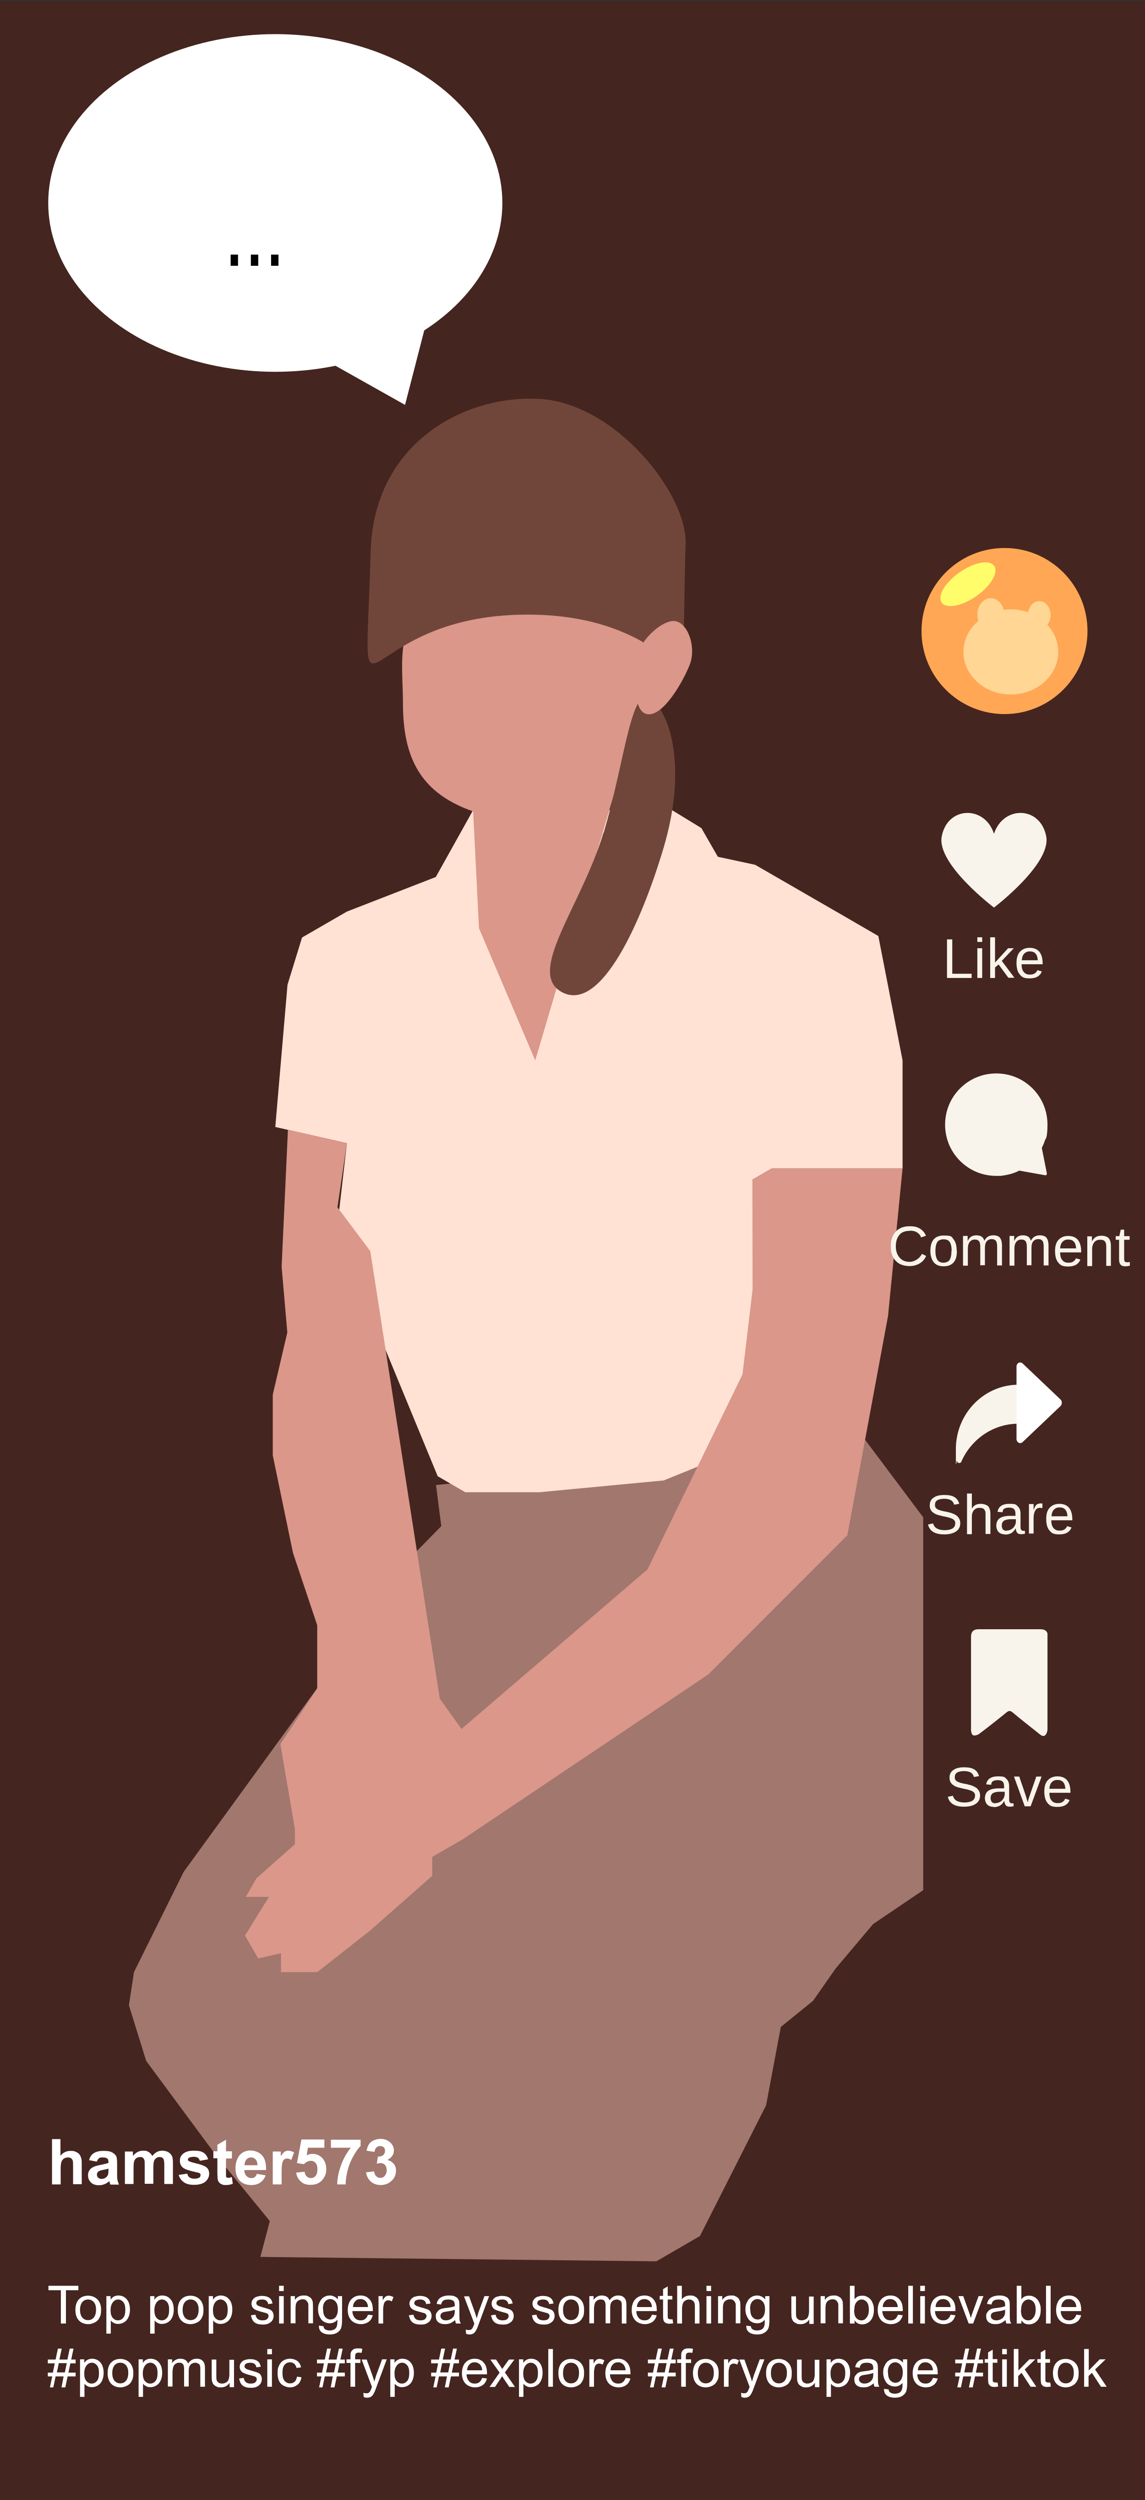 <?xml version="1.0" encoding="UTF-8"?>
<svg xmlns="http://www.w3.org/2000/svg" xmlns:xlink="http://www.w3.org/1999/xlink" version="1.1" viewBox="0 0 543.6 1186.2">
  <rect x="0" y="0" width="543.6" height="1186.2" fill="#333333" stroke="none"/>
  <!-- Generator: Adobe Illustrator 29.2.1, SVG Export Plug-In . SVG Version: 2.1.0 Build 116)  -->
  <defs>
    <style>
      .st0 {
        fill: none;
      }

      .st1 {
        fill: #71463a;
      }

      .st2 {
        fill: #ffa755;
      }

      .st3 {
        fill: #da978a;
      }

      .st4 {
        fill: #f8f4ec;
      }

      .st5 {
        clip-path: url(#clippath-1);
      }

      .st6 {
        clip-path: url(#clippath-3);
      }

      .st7 {
        clip-path: url(#clippath-2);
      }

      .st8 {
        fill: #ffd694;
      }

      .st9 {
        fill: #fffe6a;
      }

      .st10 {
        fill: #fff;
      }

      .st11 {
        fill: #45251f;
      }

      .st12 {
        fill: #ffe2d4;
      }

      .st13 {
        clip-path: url(#clippath);
      }

      .st14 {
        fill: #a1776e;
      }
    </style>
    <clipPath id="clippath">
      <rect class="st0" x="453.4" y="656.6" width="30.4" height="37.9"/>
    </clipPath>
    <clipPath id="clippath-1">
      <rect class="st0" x="446.5" y="384.8" width="51.2" height="46"/>
    </clipPath>
    <clipPath id="clippath-2">
      <rect class="st0" x="448.6" y="509.2" width="48.7" height="48.7"/>
    </clipPath>
    <clipPath id="clippath-3">
      <rect class="st0" x="460.8" y="773" width="36.5" height="50.7"/>
    </clipPath>
  </defs>
  <g id="Layer_1">
    <rect class="st11" x="-1.8" y=".5" width="547.2" height="1186.2"/>
    <polygon class="st14" points="207 704.6 209.5 724.1 197.9 735.9 87.2 888.1 63.6 935.7 61.2 951.4 69.4 977.8 102.1 1022 128.1 1053.8 123.6 1070.8 311.6 1072.9 332.3 1060.9 363.7 998.9 370.7 961.7 386 949.3 396.7 934 414.5 912.9 438.3 896.8 438.3 719.9 410.7 683.1 207 704.6"/>
    <polygon class="st12" points="224.6 384.4 206.9 416.1 164.7 432.5 143.4 444.8 136.5 467.2 130.7 534.7 164.7 542.4 159.6 586.7 175.2 621.4 207.8 700.4 220.9 708 256 708 315.1 702.4 353.3 686.9 361.1 593.6 357.2 559.7 366.4 554.4 428.5 554.4 428.5 503.1 417 444.1 402.7 435.8 358.5 410.3 340.8 406.5 333 392.9 319.1 384.4 224.6 384.4"/>
    <polygon class="st3" points="254.1 503.1 227.4 440.4 224.6 384.4 298.2 354.3 254.1 503.1"/>
    <path class="st3" d="M305.8,333.4c0,26.8-45.1,61.7-75.6,53.3s-38.9-26.6-38.9-53.3-8.9-56.3,57-58,57.4,31.2,57.4,58Z"/>
    <path class="st1" d="M176,261.5c-2.9,98.6-10,30.1,74.4,30.1s72,67.9,75.1-33.7c.7-23.7-33.2-66.3-68.9-68.6s-79.1,20.7-80.6,72.1Z"/>
    <path class="st1" d="M286.5,395.1c-10.4,34.9-37.5,67-19.2,75.9s37.3-33.7,47.7-68.6,4.8-60.8-5.2-70.4-12.8,28.2-23.2,63.1Z"/>
    <path class="st3" d="M327.3,315.8c-3.5,8.5-12.1,23.1-19.2,23.1s-6.7-13.9-6.7-23.1,10.4-20,17.5-21.1,12.2,12,8.4,21.1Z"/>
    <polygon class="st3" points="136.7 536 133.7 601 136.4 632.2 129.5 661.7 129.5 690.5 139.1 736.8 150.6 771.1 150.6 801.1 133.1 827.5 140 867.8 140 875 121.7 891.2 116.7 900 127.7 900 116.3 918.3 122.6 929.2 133.4 926.7 133.4 935.7 143.3 935.7 150.6 935.7 175.8 915.9 205.2 890 205.2 881 219.8 872.6 336.2 794.5 402.3 728.4 421.6 624.4 428.5 554.4 366.4 554.4 357.2 559.7 357.3 611.8 352.5 652.1 307.4 744.6 219.1 820.3 208.8 805.9 175.8 593.6 160.2 572.8 164.7 542.4 136.7 536"/>
    <g>
      <path class="st10" d="M28.7,1014.9v7.9c1.3-1.6,2.9-2.3,4.8-2.3s1.8.2,2.6.5,1.3.8,1.7,1.3.6,1.2.8,1.8.2,1.7.2,3.1v9.1h-4.1v-8.2c0-1.6,0-2.7-.2-3.1s-.4-.8-.8-1c-.4-.3-.9-.4-1.5-.4s-1.3.2-1.8.5-.9.8-1.2,1.5c-.2.7-.4,1.7-.4,3v7.8h-4.1v-21.5h4.1Z"/>
      <path class="st10" d="M46,1025.6l-3.7-.7c.4-1.5,1.1-2.6,2.2-3.3s2.5-1.1,4.6-1.1,3.2.2,4.1.7,1.5,1,1.9,1.7c.4.7.5,1.9.5,3.7v4.8c0,1.4,0,2.4.2,3,.1.7.4,1.3.7,2.1h-4.1c-.1-.3-.2-.7-.4-1.2,0-.2-.1-.4-.1-.5-.7.7-1.5,1.2-2.3,1.5s-1.7.5-2.6.5c-1.6,0-2.9-.4-3.8-1.3s-1.4-2-1.4-3.3.2-1.7.6-2.4c.4-.7,1-1.2,1.8-1.6.8-.4,1.8-.7,3.3-1,1.9-.4,3.3-.7,4-1v-.4c0-.8-.2-1.4-.6-1.7-.4-.3-1.1-.5-2.2-.5s-1.3.1-1.7.4-.7.8-1,1.5ZM51.5,1028.9c-.5.2-1.4.4-2.5.6s-1.9.5-2.2.7c-.5.4-.8.9-.8,1.5s.2,1.1.6,1.5,1,.6,1.6.6,1.5-.2,2.1-.7c.5-.4.8-.8,1-1.4.1-.4.2-1,.2-2v-.8Z"/>
      <path class="st10" d="M59.3,1020.8h3.8v2.1c1.4-1.7,3-2.5,4.8-2.5s1.9.2,2.6.6,1.3,1,1.8,1.9c.7-.8,1.4-1.5,2.2-1.9s1.6-.6,2.5-.6,2.1.2,2.9.7c.8.5,1.4,1.1,1.8,2,.3.7.4,1.7.4,3.2v9.9h-4.1v-8.9c0-1.5-.1-2.5-.4-3-.4-.6-1-.9-1.8-.9s-1.1.2-1.6.5-.9.9-1.1,1.5-.3,1.8-.3,3.2v7.5h-4.1v-8.5c0-1.5,0-2.5-.2-2.9s-.4-.8-.7-1-.7-.3-1.3-.3-1.2.2-1.7.5-.9.8-1.1,1.5-.3,1.7-.3,3.2v7.6h-4.1v-15.6Z"/>
      <path class="st10" d="M84.8,1031.9l4.1-.6c.2.8.5,1.4,1.1,1.8s1.3.6,2.3.6,1.9-.2,2.4-.6c.4-.3.5-.6.5-1.1s0-.6-.3-.8c-.2-.2-.7-.4-1.4-.5-3.3-.7-5.4-1.4-6.3-2-1.2-.8-1.8-2-1.8-3.5s.5-2.5,1.6-3.4,2.7-1.4,5-1.4,3.7.3,4.7,1,1.7,1.7,2.1,3.1l-3.9.7c-.2-.6-.5-1.1-.9-1.4s-1.1-.5-2-.5-1.9.2-2.3.5c-.3.2-.5.5-.5.8s.1.5.4.7c.4.3,1.7.7,3.8,1.2s3.7,1.1,4.6,1.8c.9.7,1.3,1.8,1.3,3.1s-.6,2.7-1.8,3.7-3,1.5-5.3,1.5-3.8-.4-5-1.3-2-2-2.4-3.5Z"/>
      <path class="st10" d="M110.1,1020.8v3.3h-2.8v6.3c0,1.3,0,2,0,2.2,0,.2.2.4.4.5s.4.2.7.2.9-.1,1.7-.4l.4,3.2c-1,.4-2,.6-3.3.6s-1.4-.1-2-.4c-.6-.2-1-.6-1.3-1-.3-.4-.5-.9-.6-1.6,0-.5-.1-1.4-.1-2.9v-6.8h-1.9v-3.3h1.9v-3.1l4.1-2.4v5.5h2.8Z"/>
      <path class="st10" d="M122,1031.4l4.1.7c-.5,1.5-1.4,2.6-2.5,3.4-1.1.8-2.6,1.2-4.3,1.2-2.7,0-4.7-.9-6-2.7-1-1.4-1.5-3.2-1.5-5.4s.7-4.6,2-6.1c1.3-1.5,3.1-2.2,5.1-2.2s4.1.8,5.5,2.3,2,3.9,1.9,7h-10.3c0,1.2.4,2.2,1,2.8s1.4,1,2.4,1,1.2-.2,1.6-.5.8-.9,1-1.7ZM122.2,1027.2c0-1.2-.3-2.1-.9-2.7s-1.3-.9-2.1-.9-1.6.3-2.2,1-.9,1.5-.9,2.7h6.2Z"/>
      <path class="st10" d="M133.6,1036.4h-4.1v-15.6h3.8v2.2c.7-1,1.2-1.7,1.8-2.1s1.1-.5,1.8-.5,1.8.3,2.7.8l-1.3,3.6c-.7-.4-1.3-.7-1.9-.7s-1.1.2-1.5.5-.7.9-.9,1.7-.3,2.6-.3,5.2v4.8Z"/>
      <path class="st10" d="M140.5,1030.8l4.1-.4c.1.9.5,1.7,1,2.2.6.5,1.2.8,2,.8s1.6-.3,2.2-1,.9-1.8.9-3.2-.3-2.3-.9-3c-.6-.7-1.4-1-2.3-1s-2.2.5-3.2,1.6l-3.3-.5,2.1-11.2h10.9v3.9h-7.8l-.6,3.6c.9-.5,1.9-.7,2.8-.7,1.8,0,3.4.7,4.6,2s1.9,3.1,1.9,5.2-.5,3.3-1.5,4.7c-1.4,1.9-3.3,2.8-5.8,2.8s-3.6-.5-4.8-1.6-2-2.5-2.2-4.3Z"/>
      <path class="st10" d="M157.1,1019v-3.8h14.1v3c-1.2,1.1-2.3,2.8-3.5,4.9s-2.1,4.4-2.7,6.8c-.6,2.4-.9,4.6-.9,6.5h-4c0-3,.7-6,1.8-9.1s2.7-5.8,4.6-8.3h-9.4Z"/>
      <path class="st10" d="M173.6,1030.7l4-.5c.1,1,.5,1.8,1,2.3s1.2.8,2,.8,1.6-.3,2.1-1,.9-1.5.9-2.6-.3-1.9-.8-2.5-1.2-.9-2-.9-1.2.1-1.9.3l.5-3.4c1.1,0,2-.2,2.5-.7.6-.5.9-1.2.9-2s-.2-1.3-.6-1.7-1-.6-1.7-.6-1.3.2-1.8.7-.8,1.2-.9,2.1l-3.8-.6c.3-1.3.7-2.3,1.2-3.1.5-.8,1.3-1.4,2.2-1.8,1-.4,2-.7,3.2-.7,2,0,3.6.6,4.9,1.9,1,1.1,1.5,2.2,1.5,3.6,0,1.9-1,3.4-3.1,4.5,1.2.3,2.2.9,3,1.8s1.1,2,1.1,3.3c0,1.9-.7,3.5-2.1,4.8s-3.1,2-5.1,2-3.6-.6-4.8-1.7-2-2.6-2.2-4.4Z"/>
      <path class="st10" d="M28.9,1102.4v-15.8h-5.9v-2.1h14.2v2.1h-5.9v15.8h-2.4Z"/>
      <path class="st10" d="M35.8,1095.9c0-2.4.7-4.2,2-5.3,1.1-1,2.5-1.4,4.1-1.4s3.2.6,4.4,1.8c1.1,1.2,1.7,2.8,1.7,4.8s-.3,3-.8,3.9c-.5,1-1.2,1.7-2.2,2.2-1,.5-2,.8-3.1.8-1.8,0-3.3-.6-4.4-1.7-1.1-1.2-1.7-2.8-1.7-5ZM38,1095.9c0,1.7.4,2.9,1.1,3.7.7.8,1.6,1.2,2.7,1.2s2-.4,2.7-1.2c.7-.8,1.1-2.1,1.1-3.8s-.4-2.8-1.1-3.6c-.7-.8-1.6-1.2-2.7-1.2s-2,.4-2.7,1.2c-.7.8-1.1,2.1-1.1,3.7Z"/>
      <path class="st10" d="M50.5,1107.3v-17.9h2v1.7c.5-.7,1-1.2,1.6-1.5.6-.3,1.3-.5,2.2-.5s2.1.3,2.9.9c.8.6,1.5,1.4,1.9,2.4.4,1,.6,2.2.6,3.4s-.2,2.5-.7,3.6c-.5,1.1-1.2,1.9-2.1,2.4-.9.6-1.9.8-2.9.8s-1.4-.2-2-.5c-.6-.3-1.1-.7-1.4-1.2v6.3h-2.2ZM52.5,1096c0,1.7.3,2.9,1,3.7.7.8,1.5,1.2,2.5,1.2s1.8-.4,2.5-1.2c.7-.8,1-2.1,1-3.8s-.3-2.9-1-3.7c-.7-.8-1.5-1.2-2.4-1.2s-1.8.4-2.5,1.3c-.7.9-1.1,2.1-1.1,3.8Z"/>
      <path class="st10" d="M71.3,1107.3v-17.9h2v1.7c.5-.7,1-1.2,1.6-1.5.6-.3,1.3-.5,2.2-.5s2.1.3,2.9.9c.8.6,1.5,1.4,1.9,2.4.4,1,.6,2.2.6,3.4s-.2,2.5-.7,3.6c-.5,1.1-1.2,1.9-2.1,2.4-.9.6-1.9.8-2.9.8s-1.4-.2-2-.5c-.6-.3-1.1-.7-1.4-1.2v6.3h-2.2ZM73.3,1096c0,1.7.3,2.9,1,3.7.7.8,1.5,1.2,2.5,1.2s1.8-.4,2.5-1.2c.7-.8,1-2.1,1-3.8s-.3-2.9-1-3.7c-.7-.8-1.5-1.2-2.4-1.2s-1.8.4-2.5,1.3c-.7.9-1.1,2.1-1.1,3.8Z"/>
      <path class="st10" d="M84.4,1095.9c0-2.4.7-4.2,2-5.3,1.1-1,2.5-1.4,4.1-1.4s3.2.6,4.4,1.8c1.1,1.2,1.7,2.8,1.7,4.8s-.3,3-.8,3.9c-.5,1-1.2,1.7-2.2,2.2-1,.5-2,.8-3.1.8-1.8,0-3.3-.6-4.4-1.7-1.1-1.2-1.7-2.8-1.7-5ZM86.7,1095.9c0,1.7.4,2.9,1.1,3.7.7.8,1.6,1.2,2.7,1.2s2-.4,2.7-1.2c.7-.8,1.1-2.1,1.1-3.8s-.4-2.8-1.1-3.6c-.7-.8-1.6-1.2-2.7-1.2s-2,.4-2.7,1.2c-.7.8-1.1,2.1-1.1,3.7Z"/>
      <path class="st10" d="M99.1,1107.3v-17.9h2v1.7c.5-.7,1-1.2,1.6-1.5.6-.3,1.3-.5,2.2-.5s2.1.3,2.9.9c.8.6,1.5,1.4,1.9,2.4.4,1,.6,2.2.6,3.4s-.2,2.5-.7,3.6c-.5,1.1-1.2,1.9-2.1,2.4-.9.6-1.9.8-2.9.8s-1.4-.2-2-.5c-.6-.3-1.1-.7-1.4-1.2v6.3h-2.2ZM101.1,1096c0,1.7.3,2.9,1,3.7.7.8,1.5,1.2,2.5,1.2s1.8-.4,2.5-1.2c.7-.8,1-2.1,1-3.8s-.3-2.9-1-3.7c-.7-.8-1.5-1.2-2.4-1.2s-1.8.4-2.5,1.3c-.7.9-1.1,2.1-1.1,3.8Z"/>
      <path class="st10" d="M119.1,1098.5l2.2-.3c.1.9.5,1.5,1,2,.6.5,1.3.7,2.3.7s1.8-.2,2.2-.6.7-.9.7-1.4-.2-.9-.6-1.2c-.3-.2-1-.4-2.2-.7-1.6-.4-2.7-.8-3.4-1.1-.6-.3-1.1-.7-1.4-1.2-.3-.5-.5-1.1-.5-1.7s.1-1.1.4-1.6c.3-.5.6-.9,1.1-1.2.3-.3.8-.5,1.4-.6.6-.2,1.2-.3,1.9-.3,1,0,1.9.1,2.7.4.8.3,1.3.7,1.7,1.2.4.5.6,1.2.8,2l-2.1.3c0-.7-.4-1.2-.8-1.6-.5-.4-1.1-.6-2-.6s-1.7.2-2.2.5c-.4.3-.6.7-.6,1.2s0,.5.3.8c.2.2.5.4.8.6.2,0,.9.3,1.9.6,1.6.4,2.6.8,3.3,1,.6.3,1.1.6,1.4,1.2.3.5.5,1.1.5,1.9s-.2,1.4-.6,2.1c-.4.6-1,1.1-1.8,1.5-.8.4-1.7.5-2.7.5-1.7,0-3-.3-3.9-1-.9-.7-1.4-1.7-1.7-3.1Z"/>
      <path class="st10" d="M132.5,1087v-2.5h2.2v2.5h-2.2ZM132.5,1102.4v-13h2.2v13h-2.2Z"/>
      <path class="st10" d="M138,1102.4v-13h2v1.8c1-1.4,2.3-2.1,4.1-2.1s1.5.1,2.2.4c.7.3,1.1.6,1.5,1.1.3.5.6,1,.7,1.6,0,.4.1,1.1.1,2.1v8h-2.2v-7.9c0-.9,0-1.6-.3-2s-.5-.8-.9-1.1c-.4-.3-.9-.4-1.5-.4-.9,0-1.7.3-2.4.9-.7.6-1,1.7-1,3.4v7.1h-2.2Z"/>
      <path class="st10" d="M151.5,1103.4l2.1.3c0,.7.3,1.1.7,1.4.5.4,1.3.6,2.2.6s1.8-.2,2.4-.6c.6-.4.9-1,1.1-1.7.1-.4.2-1.4.2-2.8-1,1.1-2.2,1.7-3.6,1.7s-3.2-.6-4.1-1.9-1.5-2.8-1.5-4.6.2-2.4.7-3.4c.4-1,1.1-1.9,1.9-2.4.9-.6,1.8-.9,3-.9s2.8.6,3.8,1.9v-1.6h2v11.2c0,2-.2,3.4-.6,4.3-.4.8-1.1,1.5-2,2-.9.5-2,.7-3.3.7s-2.8-.3-3.7-1c-1-.7-1.4-1.7-1.4-3.1ZM153.4,1095.6c0,1.7.3,2.9,1,3.7.7.8,1.5,1.2,2.5,1.2s1.9-.4,2.5-1.2,1-2,1-3.7-.4-2.8-1.1-3.6c-.7-.8-1.6-1.2-2.5-1.2s-1.8.4-2.5,1.2c-.7.8-1,2-1,3.5Z"/>
      <path class="st10" d="M174.7,1098.2l2.3.3c-.4,1.3-1,2.4-2,3.1-1,.7-2.2,1.1-3.7,1.1s-3.4-.6-4.5-1.8c-1.1-1.2-1.7-2.8-1.7-4.9s.6-3.9,1.7-5.1,2.6-1.8,4.4-1.8,3.1.6,4.2,1.8c1.1,1.2,1.6,2.8,1.6,5s0,.3,0,.6h-9.7c0,1.4.5,2.5,1.2,3.3.7.8,1.6,1.1,2.7,1.1s1.5-.2,2.1-.6c.6-.4,1-1.1,1.4-2ZM167.5,1094.6h7.2c0-1.1-.4-1.9-.8-2.5-.7-.8-1.6-1.3-2.7-1.3s-1.9.3-2.5,1c-.7.7-1.1,1.6-1.1,2.7Z"/>
      <path class="st10" d="M179.7,1102.4v-13h2v2c.5-.9,1-1.5,1.4-1.8.4-.3.9-.4,1.4-.4.7,0,1.5.2,2.3.7l-.8,2c-.5-.3-1.1-.5-1.6-.5s-.9.1-1.3.4c-.4.3-.7.7-.8,1.2-.2.8-.4,1.6-.4,2.6v6.8h-2.2Z"/>
      <path class="st10" d="M194.1,1098.5l2.2-.3c.1.9.5,1.5,1,2,.6.5,1.3.7,2.3.7s1.8-.2,2.2-.6.7-.9.7-1.4-.2-.9-.6-1.2c-.3-.2-1-.4-2.2-.7-1.6-.4-2.7-.8-3.4-1.1-.6-.3-1.1-.7-1.4-1.2-.3-.5-.5-1.1-.5-1.7s.1-1.1.4-1.6c.3-.5.6-.9,1.1-1.2.3-.3.8-.5,1.4-.6.6-.2,1.2-.3,1.9-.3,1,0,1.9.1,2.7.4.8.3,1.3.7,1.7,1.2.4.5.6,1.2.8,2l-2.1.3c0-.7-.4-1.2-.8-1.6-.5-.4-1.1-.6-2-.6s-1.7.2-2.2.5c-.4.3-.6.7-.6,1.2s0,.5.3.8c.2.2.5.4.8.6.2,0,.9.3,1.9.6,1.6.4,2.6.8,3.3,1,.6.3,1.1.6,1.4,1.2.3.5.5,1.1.5,1.9s-.2,1.4-.6,2.1c-.4.6-1,1.1-1.8,1.5-.8.4-1.7.5-2.7.5-1.7,0-3-.3-3.9-1-.9-.7-1.4-1.7-1.7-3.1Z"/>
      <path class="st10" d="M216,1100.8c-.8.7-1.6,1.2-2.3,1.5-.8.3-1.6.4-2.4.4-1.4,0-2.5-.3-3.3-1-.8-.7-1.1-1.6-1.1-2.7s.1-1.2.4-1.7c.3-.5.7-.9,1.1-1.3.5-.3,1-.6,1.6-.7.4-.1,1.1-.2,2-.3,1.8-.2,3.1-.5,3.9-.8,0-.3,0-.5,0-.6,0-.9-.2-1.5-.6-1.9-.6-.5-1.4-.7-2.5-.7s-1.8.2-2.3.5c-.5.4-.9,1-1.1,1.9l-2.1-.3c.2-.9.5-1.7,1-2.2.4-.6,1.1-1,1.9-1.3.8-.3,1.8-.5,2.9-.5s2,.1,2.7.4c.7.3,1.2.6,1.5,1,.3.4.6.9.7,1.5,0,.4.1,1.1.1,2v2.9c0,2,0,3.3.1,3.9,0,.5.3,1.1.6,1.6h-2.3c-.2-.5-.4-1-.4-1.6ZM215.8,1095.9c-.8.3-2,.6-3.6.8-.9.1-1.5.3-1.9.4-.4.2-.7.4-.9.7-.2.3-.3.7-.3,1,0,.6.2,1.1.7,1.5.4.4,1.1.6,1.9.6s1.6-.2,2.3-.6,1.1-.9,1.5-1.5c.2-.5.4-1.2.4-2.2v-.8Z"/>
      <path class="st10" d="M221.3,1107.4l-.2-2.1c.5.1.9.2,1.3.2s.9,0,1.2-.2.5-.4.7-.7c.1-.2.4-.8.7-1.6,0-.1.1-.3.2-.5l-4.9-13h2.4l2.7,7.5c.3,1,.7,2,.9,3,.3-1,.6-2,.9-3l2.8-7.6h2.2l-4.9,13.2c-.5,1.4-.9,2.4-1.2,2.9-.4.7-.8,1.3-1.3,1.6-.5.3-1.1.5-1.8.5s-.9,0-1.4-.3Z"/>
      <path class="st10" d="M233.1,1098.5l2.2-.3c.1.9.5,1.5,1,2,.6.5,1.3.7,2.3.7s1.8-.2,2.2-.6.7-.9.7-1.4-.2-.9-.6-1.2c-.3-.2-1-.4-2.2-.7-1.6-.4-2.7-.8-3.4-1.1-.6-.3-1.1-.7-1.4-1.2-.3-.5-.5-1.1-.5-1.7s.1-1.1.4-1.6c.3-.5.6-.9,1.1-1.2.3-.3.8-.5,1.4-.6.6-.2,1.2-.3,1.9-.3,1,0,1.9.1,2.7.4.8.3,1.3.7,1.7,1.2.4.5.6,1.2.8,2l-2.1.3c0-.7-.4-1.2-.8-1.6-.5-.4-1.1-.6-2-.6s-1.7.2-2.2.5c-.4.3-.6.7-.6,1.2s0,.5.3.8c.2.2.5.4.8.6.2,0,.9.3,1.9.6,1.6.4,2.6.8,3.3,1,.6.3,1.1.6,1.4,1.2.3.5.5,1.1.5,1.9s-.2,1.4-.6,2.1c-.4.6-1,1.1-1.8,1.5-.8.4-1.7.5-2.7.5-1.7,0-3-.3-3.9-1-.9-.7-1.4-1.7-1.7-3.1Z"/>
      <path class="st10" d="M252.5,1098.5l2.2-.3c.1.9.5,1.5,1,2,.6.5,1.3.7,2.3.7s1.8-.2,2.2-.6.7-.9.7-1.4-.2-.9-.6-1.2c-.3-.2-1-.4-2.2-.7-1.6-.4-2.7-.8-3.4-1.1-.6-.3-1.1-.7-1.4-1.2-.3-.5-.5-1.1-.5-1.7s.1-1.1.4-1.6c.3-.5.6-.9,1.1-1.2.3-.3.8-.5,1.4-.6.6-.2,1.2-.3,1.9-.3,1,0,1.9.1,2.7.4.8.3,1.3.7,1.7,1.2.4.5.6,1.2.8,2l-2.1.3c0-.7-.4-1.2-.8-1.6-.5-.4-1.1-.6-2-.6s-1.7.2-2.2.5c-.4.3-.6.7-.6,1.2s0,.5.3.8c.2.2.5.4.8.6.2,0,.9.3,1.9.6,1.6.4,2.6.8,3.3,1,.6.3,1.1.6,1.4,1.2.3.5.5,1.1.5,1.9s-.2,1.4-.6,2.1c-.4.6-1,1.1-1.8,1.5-.8.4-1.7.5-2.7.5-1.7,0-3-.3-3.9-1-.9-.7-1.4-1.7-1.7-3.1Z"/>
      <path class="st10" d="M265.1,1095.9c0-2.4.7-4.2,2-5.3,1.1-1,2.5-1.4,4.1-1.4s3.2.6,4.4,1.8,1.7,2.8,1.7,4.8-.2,3-.8,3.9c-.5,1-1.2,1.7-2.2,2.2-1,.5-2,.8-3.1.8-1.8,0-3.3-.6-4.4-1.7-1.1-1.2-1.7-2.8-1.7-5ZM267.3,1095.9c0,1.7.4,2.9,1.1,3.7.7.8,1.6,1.2,2.7,1.2s2-.4,2.7-1.2c.7-.8,1.1-2.1,1.1-3.8s-.4-2.8-1.1-3.6c-.7-.8-1.6-1.2-2.7-1.2s-2,.4-2.7,1.2c-.7.8-1.1,2.1-1.1,3.7Z"/>
      <path class="st10" d="M279.8,1102.4v-13h2v1.8c.4-.6.9-1.1,1.6-1.5.7-.4,1.4-.6,2.3-.6s1.7.2,2.4.6c.6.4,1,1,1.3,1.7,1-1.5,2.4-2.3,4-2.3s2.3.4,3,1.1c.7.7,1,1.8,1,3.3v8.9h-2.2v-8.2c0-.9,0-1.5-.2-1.9-.1-.4-.4-.7-.8-.9-.4-.2-.8-.4-1.3-.4-.9,0-1.7.3-2.3.9-.6.6-.9,1.6-.9,2.9v7.5h-2.2v-8.4c0-1-.2-1.7-.5-2.2-.4-.5-.9-.7-1.8-.7s-1.2.2-1.7.5c-.5.3-.9.8-1.1,1.4-.2.6-.4,1.5-.4,2.7v6.7h-2.2Z"/>
      <path class="st10" d="M309.5,1098.2l2.3.3c-.4,1.3-1,2.4-2,3.1s-2.2,1.1-3.7,1.1-3.4-.6-4.5-1.8c-1.1-1.2-1.7-2.8-1.7-4.9s.6-3.9,1.7-5.1,2.6-1.8,4.4-1.8,3.1.6,4.2,1.8c1.1,1.2,1.6,2.8,1.6,5s0,.3,0,.6h-9.7c0,1.4.5,2.5,1.2,3.3.7.8,1.6,1.1,2.7,1.1s1.5-.2,2.1-.6c.6-.4,1-1.1,1.4-2ZM302.3,1094.6h7.2c0-1.1-.4-1.9-.8-2.5-.7-.8-1.6-1.3-2.7-1.3s-1.9.3-2.5,1c-.7.7-1.1,1.6-1.1,2.7Z"/>
      <path class="st10" d="M319.3,1100.4l.3,1.9c-.6.1-1.2.2-1.7.2-.8,0-1.4-.1-1.9-.4-.4-.3-.8-.6-.9-1-.2-.4-.3-1.3-.3-2.6v-7.5h-1.6v-1.7h1.6v-3.2l2.2-1.3v4.5h2.2v1.7h-2.2v7.6c0,.6,0,1,.1,1.2,0,.2.2.3.4.4.2.1.4.2.8.2s.6,0,1,0Z"/>
      <path class="st10" d="M321.5,1102.4v-17.9h2.2v6.4c1-1.2,2.3-1.8,3.9-1.8s1.8.2,2.5.6c.7.4,1.2.9,1.5,1.6.3.7.5,1.6.5,2.9v8.2h-2.2v-8.2c0-1.1-.2-1.9-.7-2.4-.5-.5-1.1-.8-2-.8s-1.3.2-1.8.5c-.6.3-1,.8-1.2,1.4-.2.6-.4,1.4-.4,2.4v7.1h-2.2Z"/>
      <path class="st10" d="M335.4,1087v-2.5h2.2v2.5h-2.2ZM335.4,1102.4v-13h2.2v13h-2.2Z"/>
      <path class="st10" d="M340.9,1102.4v-13h2v1.8c1-1.4,2.3-2.1,4.1-2.1s1.5.1,2.2.4c.7.3,1.1.6,1.5,1.1.3.5.6,1,.7,1.6,0,.4.1,1.1.1,2.1v8h-2.2v-7.9c0-.9,0-1.6-.3-2-.2-.4-.5-.8-.9-1.1-.4-.3-.9-.4-1.5-.4-.9,0-1.7.3-2.4.9-.7.6-1,1.7-1,3.4v7.1h-2.2Z"/>
      <path class="st10" d="M354.4,1103.4l2.1.3c0,.7.3,1.1.7,1.4.5.4,1.3.6,2.2.6s1.8-.2,2.4-.6c.6-.4.9-1,1.1-1.7.1-.4.2-1.4.2-2.8-1,1.1-2.2,1.7-3.6,1.7s-3.2-.6-4.1-1.9-1.5-2.8-1.5-4.6.2-2.4.7-3.4c.4-1,1.1-1.9,1.9-2.4.9-.6,1.8-.9,3-.9s2.8.6,3.8,1.9v-1.6h2v11.2c0,2-.2,3.4-.6,4.3-.4.8-1.1,1.5-2,2s-2,.7-3.3.7-2.8-.3-3.7-1c-1-.7-1.4-1.7-1.4-3.1ZM356.2,1095.6c0,1.7.3,2.9,1,3.7s1.5,1.2,2.5,1.2,1.9-.4,2.5-1.2,1-2,1-3.7-.4-2.8-1.1-3.6-1.6-1.2-2.5-1.2-1.8.4-2.5,1.2c-.7.8-1,2-1,3.5Z"/>
      <path class="st10" d="M384.2,1102.4v-1.9c-1,1.5-2.4,2.2-4.1,2.2s-1.5-.1-2.1-.4c-.7-.3-1.2-.7-1.5-1.1-.3-.4-.5-1-.7-1.6,0-.4-.1-1.1-.1-2.1v-8h2.2v7.2c0,1.1,0,1.9.1,2.3.1.6.4,1,.9,1.4.4.3,1,.5,1.7.5s1.3-.2,1.9-.5,1-.8,1.2-1.4c.2-.6.4-1.4.4-2.5v-6.9h2.2v13h-2Z"/>
      <path class="st10" d="M389.6,1102.4v-13h2v1.8c1-1.4,2.3-2.1,4.1-2.1s1.5.1,2.2.4c.7.3,1.1.6,1.5,1.1.3.5.6,1,.7,1.6,0,.4.1,1.1.1,2.1v8h-2.2v-7.9c0-.9,0-1.6-.3-2-.2-.4-.5-.8-.9-1.1-.4-.3-.9-.4-1.5-.4-.9,0-1.7.3-2.4.9-.7.6-1,1.7-1,3.4v7.1h-2.2Z"/>
      <path class="st10" d="M405.5,1102.4h-2v-17.9h2.2v6.4c.9-1.2,2.1-1.7,3.6-1.7s1.6.2,2.3.5c.7.3,1.3.8,1.8,1.4.5.6.8,1.3,1.1,2.1.3.8.4,1.7.4,2.6,0,2.2-.5,3.9-1.6,5.2-1.1,1.2-2.4,1.8-4,1.8s-2.7-.6-3.6-1.9v1.6ZM405.5,1095.8c0,1.6.2,2.7.6,3.4.7,1.1,1.6,1.7,2.8,1.7s1.8-.4,2.5-1.3c.7-.8,1.1-2.1,1.1-3.7s-.3-2.9-1-3.7c-.7-.8-1.5-1.2-2.4-1.2s-1.8.4-2.5,1.3c-.7.8-1,2-1,3.6Z"/>
      <path class="st10" d="M426.3,1098.2l2.3.3c-.4,1.3-1,2.4-2,3.1-1,.7-2.2,1.1-3.7,1.1s-3.4-.6-4.5-1.8c-1.1-1.2-1.7-2.8-1.7-4.9s.6-3.9,1.7-5.1,2.6-1.8,4.4-1.8,3.1.6,4.2,1.8c1.1,1.2,1.6,2.8,1.6,5s0,.3,0,.6h-9.7c0,1.4.5,2.5,1.2,3.3.7.8,1.6,1.1,2.7,1.1s1.5-.2,2.1-.6,1-1.1,1.4-2ZM419,1094.6h7.2c0-1.1-.4-1.9-.8-2.5-.7-.8-1.6-1.3-2.7-1.3s-1.9.3-2.5,1c-.7.7-1.1,1.6-1.1,2.7Z"/>
      <path class="st10" d="M431.2,1102.4v-17.9h2.2v17.9h-2.2Z"/>
      <path class="st10" d="M436.9,1087v-2.5h2.2v2.5h-2.2ZM436.9,1102.4v-13h2.2v13h-2.2Z"/>
      <path class="st10" d="M451.3,1098.2l2.3.3c-.4,1.3-1,2.4-2,3.1-1,.7-2.2,1.1-3.7,1.1s-3.4-.6-4.5-1.8c-1.1-1.2-1.7-2.8-1.7-4.9s.6-3.9,1.7-5.1,2.6-1.8,4.4-1.8,3.1.6,4.2,1.8c1.1,1.2,1.6,2.8,1.6,5s0,.3,0,.6h-9.7c0,1.4.5,2.5,1.2,3.3.7.8,1.6,1.1,2.7,1.1s1.5-.2,2.1-.6,1-1.1,1.4-2ZM444.1,1094.6h7.2c0-1.1-.4-1.9-.8-2.5-.7-.8-1.6-1.3-2.7-1.3s-1.9.3-2.5,1c-.7.7-1.1,1.6-1.1,2.7Z"/>
      <path class="st10" d="M459.9,1102.4l-4.9-13h2.3l2.8,7.8c.3.8.6,1.7.8,2.6.2-.7.5-1.5.8-2.5l2.9-7.9h2.3l-4.9,13h-2.1Z"/>
      <path class="st10" d="M477.3,1100.8c-.8.7-1.6,1.2-2.3,1.5-.8.3-1.6.4-2.4.4-1.4,0-2.5-.3-3.3-1-.8-.7-1.1-1.6-1.1-2.7s.1-1.2.4-1.7c.3-.5.7-.9,1.1-1.3.5-.3,1-.6,1.6-.7.4-.1,1.1-.2,2-.3,1.8-.2,3.1-.5,3.9-.8,0-.3,0-.5,0-.6,0-.9-.2-1.5-.6-1.9-.6-.5-1.4-.7-2.5-.7s-1.8.2-2.3.5-.9,1-1.1,1.9l-2.1-.3c.2-.9.5-1.7,1-2.2.4-.6,1.1-1,1.9-1.3.8-.3,1.8-.5,2.9-.5s2,.1,2.7.4c.7.3,1.2.6,1.5,1,.3.4.6.9.7,1.5,0,.4.1,1.1.1,2v2.9c0,2,0,3.3.1,3.9,0,.5.3,1.1.6,1.6h-2.3c-.2-.5-.4-1-.4-1.6ZM477.1,1095.9c-.8.3-2,.6-3.6.8-.9.1-1.5.3-1.9.4-.4.2-.7.4-.9.7s-.3.7-.3,1c0,.6.2,1.1.7,1.5s1.1.6,1.9.6,1.6-.2,2.3-.6c.7-.4,1.1-.9,1.5-1.5.2-.5.4-1.2.4-2.2v-.8Z"/>
      <path class="st10" d="M484.7,1102.4h-2v-17.9h2.2v6.4c.9-1.2,2.1-1.7,3.6-1.7s1.6.2,2.3.5c.7.3,1.3.8,1.8,1.4.5.6.8,1.3,1.1,2.1.3.8.4,1.7.4,2.6,0,2.2-.5,3.9-1.6,5.2-1.1,1.2-2.4,1.8-4,1.8s-2.7-.6-3.6-1.9v1.6ZM484.7,1095.8c0,1.6.2,2.7.6,3.4.7,1.1,1.6,1.7,2.8,1.7s1.8-.4,2.5-1.3c.7-.8,1.1-2.1,1.1-3.7s-.3-2.9-1-3.7c-.7-.8-1.5-1.2-2.4-1.2s-1.8.4-2.5,1.3c-.7.8-1,2-1,3.6Z"/>
      <path class="st10" d="M496.6,1102.4v-17.9h2.2v17.9h-2.2Z"/>
      <path class="st10" d="M511,1098.2l2.3.3c-.4,1.3-1,2.4-2,3.1-1,.7-2.2,1.1-3.7,1.1s-3.4-.6-4.5-1.8c-1.1-1.2-1.7-2.8-1.7-4.9s.6-3.9,1.7-5.1,2.6-1.8,4.4-1.8,3.1.6,4.2,1.8c1.1,1.2,1.6,2.8,1.6,5s0,.3,0,.6h-9.7c0,1.4.5,2.5,1.2,3.3.7.8,1.6,1.1,2.7,1.1s1.5-.2,2.1-.6,1-1.1,1.4-2ZM503.8,1094.6h7.2c0-1.1-.4-1.9-.8-2.5-.7-.8-1.6-1.3-2.7-1.3s-1.9.3-2.5,1c-.7.7-1.1,1.6-1.1,2.7Z"/>
      <path class="st10" d="M23.7,1132.7l1.1-5.2h-2.1v-1.8h2.4l.9-4.4h-3.3v-1.8h3.7l1.1-5.2h1.8l-1.1,5.2h3.8l1.1-5.2h1.8l-1.1,5.2h2.1v1.8h-2.5l-.9,4.4h3.4v1.8h-3.8l-1.1,5.2h-1.8l1-5.2h-3.8l-1.1,5.2h-1.8ZM27,1125.6h3.8l.9-4.4h-3.8l-.9,4.4Z"/>
      <path class="st10" d="M38,1137.3v-17.9h2v1.7c.5-.7,1-1.2,1.6-1.5.6-.3,1.3-.5,2.2-.5s2.1.3,2.9.9c.8.6,1.5,1.4,1.9,2.4.4,1,.6,2.2.6,3.4s-.2,2.5-.7,3.6c-.5,1.1-1.2,1.9-2.1,2.4-.9.6-1.9.8-2.9.8s-1.4-.2-2-.5c-.6-.3-1.1-.7-1.4-1.2v6.3h-2.2ZM40,1126c0,1.7.3,2.9,1,3.7.7.8,1.5,1.2,2.5,1.2s1.8-.4,2.5-1.2c.7-.8,1-2.1,1-3.8s-.3-2.9-1-3.7c-.7-.8-1.5-1.2-2.4-1.2s-1.8.4-2.5,1.3c-.7.9-1.1,2.1-1.1,3.8Z"/>
      <path class="st10" d="M51.1,1125.9c0-2.4.7-4.2,2-5.3,1.1-1,2.5-1.4,4.1-1.4s3.2.6,4.4,1.8c1.1,1.2,1.7,2.8,1.7,4.8s-.3,3-.8,3.9c-.5,1-1.2,1.7-2.2,2.2-1,.5-2,.8-3.1.8-1.8,0-3.3-.6-4.4-1.7-1.1-1.2-1.7-2.8-1.7-5ZM53.3,1125.9c0,1.7.4,2.9,1.1,3.7.7.8,1.6,1.2,2.7,1.2s2-.4,2.7-1.2c.7-.8,1.1-2.1,1.1-3.8s-.4-2.8-1.1-3.6c-.7-.8-1.6-1.2-2.7-1.2s-2,.4-2.7,1.2c-.7.8-1.1,2.1-1.1,3.7Z"/>
      <path class="st10" d="M65.8,1137.3v-17.9h2v1.7c.5-.7,1-1.2,1.6-1.5.6-.3,1.3-.5,2.2-.5s2.1.3,2.9.9c.8.6,1.5,1.4,1.9,2.4.4,1,.6,2.2.6,3.4s-.2,2.5-.7,3.6c-.5,1.1-1.2,1.9-2.1,2.4-.9.6-1.9.8-2.9.8s-1.4-.2-2-.5c-.6-.3-1.1-.7-1.4-1.2v6.3h-2.2ZM67.8,1126c0,1.7.3,2.9,1,3.7.7.8,1.5,1.2,2.5,1.2s1.8-.4,2.5-1.2c.7-.8,1-2.1,1-3.8s-.3-2.9-1-3.7c-.7-.8-1.5-1.2-2.4-1.2s-1.8.4-2.5,1.3c-.7.9-1.1,2.1-1.1,3.8Z"/>
      <path class="st10" d="M79.7,1132.4v-13h2v1.8c.4-.6.9-1.1,1.6-1.5.7-.4,1.4-.6,2.3-.6s1.7.2,2.4.6c.6.4,1,1,1.3,1.7,1-1.5,2.4-2.3,4-2.3s2.3.4,3,1.1c.7.7,1,1.8,1,3.3v8.9h-2.2v-8.2c0-.9,0-1.5-.2-1.9-.1-.4-.4-.7-.8-.9-.4-.2-.8-.4-1.3-.4-.9,0-1.7.3-2.3.9-.6.6-.9,1.6-.9,2.9v7.5h-2.2v-8.4c0-1-.2-1.7-.5-2.2-.4-.5-.9-.7-1.8-.7s-1.2.2-1.7.5c-.5.3-.9.8-1.1,1.4-.2.6-.4,1.5-.4,2.7v6.7h-2.2Z"/>
      <path class="st10" d="M109,1132.4v-1.9c-1,1.5-2.4,2.2-4.1,2.2s-1.5-.1-2.1-.4c-.7-.3-1.2-.7-1.5-1.1-.3-.4-.5-1-.7-1.6,0-.4-.1-1.1-.1-2.1v-8h2.2v7.2c0,1.1,0,1.9.1,2.3.1.6.4,1,.9,1.4.4.3,1,.5,1.7.5s1.3-.2,1.9-.5c.6-.3,1-.8,1.2-1.4.2-.6.4-1.4.4-2.5v-6.9h2.2v13h-2Z"/>
      <path class="st10" d="M113.5,1128.5l2.2-.3c.1.9.5,1.5,1,2,.6.5,1.3.7,2.3.7s1.8-.2,2.2-.6.7-.9.7-1.4-.2-.9-.6-1.2c-.3-.2-1-.4-2.2-.7-1.6-.4-2.7-.8-3.4-1.1-.6-.3-1.1-.7-1.4-1.2-.3-.5-.5-1.1-.5-1.7s.1-1.1.4-1.6c.3-.5.6-.9,1.1-1.2.3-.3.8-.5,1.4-.6.6-.2,1.2-.3,1.9-.3,1,0,1.9.1,2.7.4.8.3,1.3.7,1.7,1.2.4.5.6,1.2.8,2l-2.1.3c0-.7-.4-1.2-.8-1.6-.5-.4-1.1-.6-2-.6s-1.7.2-2.2.5c-.4.3-.6.7-.6,1.2s0,.5.3.8c.2.2.5.4.8.6.2,0,.9.3,1.9.6,1.6.4,2.6.8,3.3,1,.6.3,1.1.6,1.4,1.2.3.5.5,1.1.5,1.9s-.2,1.4-.6,2.1c-.4.6-1,1.1-1.8,1.5-.8.4-1.7.5-2.7.5-1.7,0-3-.3-3.9-1-.9-.7-1.4-1.7-1.7-3.1Z"/>
      <path class="st10" d="M126.9,1117v-2.5h2.2v2.5h-2.2ZM126.9,1132.4v-13h2.2v13h-2.2Z"/>
      <path class="st10" d="M140.9,1127.6l2.2.3c-.2,1.5-.8,2.7-1.8,3.5-1,.8-2.2,1.3-3.6,1.3s-3.2-.6-4.3-1.7c-1.1-1.2-1.6-2.8-1.6-5s.2-2.6.7-3.7,1.2-1.8,2.1-2.4c.9-.5,2-.8,3.1-.8s2.6.4,3.5,1.1c.9.7,1.5,1.7,1.7,3l-2.1.3c-.2-.9-.6-1.5-1.1-2-.5-.4-1.1-.7-1.9-.7-1.1,0-2,.4-2.7,1.2-.7.8-1,2-1,3.8s.3,3,1,3.8c.7.8,1.5,1.2,2.6,1.2s1.6-.3,2.2-.8c.6-.5.9-1.3,1.1-2.4Z"/>
      <path class="st10" d="M151.5,1132.7l1.1-5.2h-2.1v-1.8h2.4l.9-4.4h-3.3v-1.8h3.7l1.1-5.2h1.8l-1.1,5.2h3.8l1.1-5.2h1.8l-1.1,5.2h2.1v1.8h-2.5l-.9,4.4h3.4v1.8h-3.8l-1.1,5.2h-1.8l1-5.2h-3.8l-1.1,5.2h-1.8ZM154.8,1125.6h3.8l.9-4.4h-3.8l-.9,4.4Z"/>
      <path class="st10" d="M166.4,1132.4v-11.3h-1.9v-1.7h1.9v-1.4c0-.9,0-1.5.2-1.9.2-.6.6-1,1.1-1.4.5-.4,1.3-.5,2.2-.5s1.3,0,2.1.2l-.3,1.9c-.5,0-.9-.1-1.3-.1-.7,0-1.1.1-1.4.4-.3.3-.4.8-.4,1.6v1.2h2.5v1.7h-2.5v11.3h-2.2Z"/>
      <path class="st10" d="M172.7,1137.4l-.2-2.1c.5.1.9.2,1.3.2s.9,0,1.2-.2.5-.4.7-.7c.1-.2.4-.8.7-1.6,0-.1.1-.3.2-.5l-4.9-13h2.4l2.7,7.5c.3,1,.7,2,.9,3,.3-1,.6-2,.9-3l2.8-7.6h2.2l-4.9,13.2c-.5,1.4-.9,2.4-1.2,2.9-.4.7-.8,1.3-1.3,1.6-.5.3-1.1.5-1.8.5s-.9,0-1.4-.3Z"/>
      <path class="st10" d="M185.3,1137.3v-17.9h2v1.7c.5-.7,1-1.2,1.6-1.5.6-.3,1.3-.5,2.2-.5s2.1.3,2.9.9c.8.6,1.5,1.4,1.9,2.4.4,1,.6,2.2.6,3.4s-.2,2.5-.7,3.6c-.5,1.1-1.2,1.9-2.1,2.4-.9.6-1.9.8-2.9.8s-1.4-.2-2-.5c-.6-.3-1.1-.7-1.4-1.2v6.3h-2.2ZM187.3,1126c0,1.7.3,2.9,1,3.7.7.8,1.5,1.2,2.5,1.2s1.8-.4,2.5-1.2c.7-.8,1-2.1,1-3.8s-.3-2.9-1-3.7c-.7-.8-1.5-1.2-2.4-1.2s-1.8.4-2.5,1.3c-.7.9-1.1,2.1-1.1,3.8Z"/>
      <path class="st10" d="M205.7,1132.7l1.1-5.2h-2.1v-1.8h2.4l.9-4.4h-3.3v-1.8h3.7l1.1-5.2h1.8l-1.1,5.2h3.8l1.1-5.2h1.8l-1.1,5.2h2.1v1.8h-2.5l-.9,4.4h3.4v1.8h-3.8l-1.1,5.2h-1.8l1-5.2h-3.8l-1.1,5.2h-1.8ZM209,1125.6h3.8l.9-4.4h-3.8l-.9,4.4Z"/>
      <path class="st10" d="M228.9,1128.2l2.3.3c-.4,1.3-1,2.4-2,3.1-1,.7-2.2,1.1-3.7,1.1s-3.4-.6-4.5-1.8c-1.1-1.2-1.7-2.8-1.7-4.9s.6-3.9,1.7-5.1,2.6-1.8,4.4-1.8,3.1.6,4.2,1.8c1.1,1.2,1.6,2.8,1.6,5s0,.3,0,.6h-9.7c0,1.4.5,2.5,1.2,3.3.7.8,1.6,1.1,2.7,1.1s1.5-.2,2.1-.6c.6-.4,1-1.1,1.4-2ZM221.7,1124.6h7.2c0-1.1-.4-1.9-.8-2.5-.7-.8-1.6-1.3-2.7-1.3s-1.9.3-2.5,1c-.7.7-1.1,1.6-1.1,2.7Z"/>
      <path class="st10" d="M232.5,1132.4l4.7-6.7-4.4-6.2h2.7l2,3c.4.6.7,1.1.9,1.5.4-.5.7-1,1-1.4l2.2-3.1h2.6l-4.5,6.1,4.8,6.9h-2.7l-2.7-4-.7-1.1-3.4,5.1h-2.7Z"/>
      <path class="st10" d="M246.4,1137.3v-17.9h2v1.7c.5-.7,1-1.2,1.6-1.5.6-.3,1.3-.5,2.2-.5s2.1.3,2.9.9c.8.6,1.5,1.4,1.9,2.4.4,1,.6,2.2.6,3.4s-.2,2.5-.7,3.6c-.5,1.1-1.2,1.9-2.1,2.4-.9.6-1.9.8-2.9.8s-1.4-.2-2-.5c-.6-.3-1.1-.7-1.4-1.2v6.3h-2.2ZM248.4,1126c0,1.7.3,2.9,1,3.7.7.8,1.5,1.2,2.5,1.2s1.8-.4,2.5-1.2c.7-.8,1-2.1,1-3.8s-.3-2.9-1-3.7c-.7-.8-1.5-1.2-2.4-1.2s-1.8.4-2.5,1.3c-.7.9-1.1,2.1-1.1,3.8Z"/>
      <path class="st10" d="M260.3,1132.4v-17.9h2.2v17.9h-2.2Z"/>
      <path class="st10" d="M265.1,1125.9c0-2.4.7-4.2,2-5.3,1.1-1,2.5-1.4,4.1-1.4s3.2.6,4.4,1.8,1.7,2.8,1.7,4.8-.3,3-.8,3.9c-.5,1-1.2,1.7-2.2,2.2-1,.5-2,.8-3.1.8-1.8,0-3.3-.6-4.4-1.7-1.1-1.2-1.7-2.8-1.7-5ZM267.3,1125.9c0,1.7.4,2.9,1.1,3.7.7.8,1.6,1.2,2.7,1.2s2-.4,2.7-1.2,1.1-2.1,1.1-3.8-.4-2.8-1.1-3.6c-.7-.8-1.6-1.2-2.7-1.2s-2,.4-2.7,1.2c-.7.8-1.1,2.1-1.1,3.7Z"/>
      <path class="st10" d="M279.8,1132.4v-13h2v2c.5-.9,1-1.5,1.4-1.8.4-.3.9-.4,1.4-.4.7,0,1.5.2,2.3.7l-.8,2c-.5-.3-1.1-.5-1.6-.5s-.9.1-1.3.4-.7.7-.8,1.2c-.2.8-.4,1.6-.4,2.6v6.8h-2.2Z"/>
      <path class="st10" d="M297,1128.2l2.3.3c-.4,1.3-1,2.4-2,3.1-1,.7-2.2,1.1-3.7,1.1s-3.4-.6-4.5-1.8c-1.1-1.2-1.7-2.8-1.7-4.9s.6-3.9,1.7-5.1,2.6-1.8,4.4-1.8,3.1.6,4.2,1.8c1.1,1.2,1.6,2.8,1.6,5s0,.3,0,.6h-9.7c0,1.4.5,2.5,1.2,3.3.7.8,1.6,1.1,2.7,1.1s1.5-.2,2.1-.6,1-1.1,1.4-2ZM289.8,1124.6h7.2c0-1.1-.4-1.9-.8-2.5-.7-.8-1.6-1.3-2.7-1.3s-1.9.3-2.5,1c-.7.7-1.1,1.6-1.1,2.7Z"/>
      <path class="st10" d="M308.6,1132.7l1.1-5.2h-2.1v-1.8h2.4l.9-4.4h-3.3v-1.8h3.7l1.1-5.2h1.8l-1.1,5.2h3.8l1.1-5.2h1.8l-1.1,5.2h2.1v1.8h-2.5l-.9,4.4h3.4v1.8h-3.8l-1.1,5.2h-1.8l1.1-5.2h-3.8l-1.1,5.2h-1.8ZM311.8,1125.6h3.8l.9-4.4h-3.8l-.9,4.4Z"/>
      <path class="st10" d="M323.4,1132.4v-11.3h-1.9v-1.7h1.9v-1.4c0-.9,0-1.5.2-1.9.2-.6.6-1,1.1-1.4.5-.4,1.3-.5,2.2-.5s1.3,0,2.1.2l-.3,1.9c-.5,0-.9-.1-1.3-.1-.7,0-1.1.1-1.4.4-.3.3-.4.8-.4,1.6v1.2h2.5v1.7h-2.5v11.3h-2.2Z"/>
      <path class="st10" d="M329,1125.9c0-2.4.7-4.2,2-5.3,1.1-1,2.5-1.4,4.1-1.4s3.2.6,4.4,1.8,1.7,2.8,1.7,4.8-.2,3-.8,3.9c-.5,1-1.2,1.7-2.2,2.2-1,.5-2,.8-3.1.8-1.8,0-3.3-.6-4.4-1.7-1.1-1.2-1.7-2.8-1.7-5ZM331.3,1125.9c0,1.7.4,2.9,1.1,3.7.7.8,1.6,1.2,2.7,1.2s2-.4,2.7-1.2c.7-.8,1.1-2.1,1.1-3.8s-.4-2.8-1.1-3.6c-.7-.8-1.6-1.2-2.7-1.2s-2,.4-2.7,1.2-1.1,2.1-1.1,3.7Z"/>
      <path class="st10" d="M343.7,1132.4v-13h2v2c.5-.9,1-1.5,1.4-1.8s.9-.4,1.4-.4c.7,0,1.5.2,2.3.7l-.8,2c-.5-.3-1.1-.5-1.6-.5s-.9.1-1.3.4-.7.7-.8,1.2c-.2.8-.4,1.6-.4,2.6v6.8h-2.2Z"/>
      <path class="st10" d="M352,1137.4l-.2-2.1c.5.1.9.2,1.3.2s.9,0,1.2-.2.5-.4.7-.7c.1-.2.4-.8.7-1.6,0-.1.1-.3.2-.5l-4.9-13h2.4l2.7,7.5c.3,1,.7,2,.9,3,.3-1,.6-2,.9-3l2.8-7.6h2.2l-4.9,13.2c-.5,1.4-.9,2.4-1.2,2.9-.4.7-.8,1.3-1.3,1.6-.5.3-1.1.5-1.8.5s-.9,0-1.4-.3Z"/>
      <path class="st10" d="M363.7,1125.9c0-2.4.7-4.2,2-5.3,1.1-1,2.5-1.4,4.1-1.4s3.2.6,4.4,1.8,1.7,2.8,1.7,4.8-.2,3-.8,3.9c-.5,1-1.2,1.7-2.2,2.2-1,.5-2,.8-3.1.8-1.8,0-3.3-.6-4.4-1.7-1.1-1.2-1.7-2.8-1.7-5ZM366,1125.9c0,1.7.4,2.9,1.1,3.7.7.8,1.6,1.2,2.7,1.2s2-.4,2.7-1.2c.7-.8,1.1-2.1,1.1-3.8s-.4-2.8-1.1-3.6c-.7-.8-1.6-1.2-2.7-1.2s-2,.4-2.7,1.2-1.1,2.1-1.1,3.7Z"/>
      <path class="st10" d="M386.9,1132.4v-1.9c-1,1.5-2.4,2.2-4.1,2.2s-1.5-.1-2.1-.4c-.7-.3-1.2-.7-1.5-1.1-.3-.4-.5-1-.7-1.6,0-.4-.1-1.1-.1-2.1v-8h2.2v7.2c0,1.1,0,1.9.1,2.3.1.6.4,1,.9,1.4.4.3,1,.5,1.7.5s1.3-.2,1.9-.5,1-.8,1.2-1.4c.2-.6.4-1.4.4-2.5v-6.9h2.2v13h-2Z"/>
      <path class="st10" d="M392.4,1137.3v-17.9h2v1.7c.5-.7,1-1.2,1.6-1.5.6-.3,1.3-.5,2.2-.5s2.1.3,2.9.9c.8.6,1.5,1.4,1.9,2.4.4,1,.6,2.2.6,3.4s-.2,2.5-.7,3.6c-.5,1.1-1.2,1.9-2.1,2.4-.9.6-1.9.8-2.9.8s-1.4-.2-2-.5-1.1-.7-1.4-1.2v6.3h-2.2ZM394.3,1126c0,1.7.3,2.9,1,3.7s1.5,1.2,2.5,1.2,1.8-.4,2.5-1.2c.7-.8,1-2.1,1-3.8s-.3-2.9-1-3.7-1.5-1.2-2.4-1.2-1.8.4-2.5,1.3c-.7.9-1.1,2.1-1.1,3.8Z"/>
      <path class="st10" d="M414.7,1130.8c-.8.7-1.6,1.2-2.3,1.5-.8.3-1.6.4-2.4.4-1.4,0-2.5-.3-3.3-1-.8-.7-1.1-1.6-1.1-2.7s.1-1.2.4-1.7c.3-.5.7-.9,1.1-1.3.5-.3,1-.6,1.6-.7.4-.1,1.1-.2,2-.3,1.8-.2,3.1-.5,3.9-.8,0-.3,0-.5,0-.6,0-.9-.2-1.5-.6-1.9-.6-.5-1.4-.7-2.5-.7s-1.8.2-2.3.5-.9,1-1.1,1.9l-2.1-.3c.2-.9.5-1.7,1-2.2.4-.6,1.1-1,1.9-1.3.8-.3,1.8-.5,2.9-.5s2,.1,2.7.4c.7.3,1.2.6,1.5,1,.3.4.6.9.7,1.5,0,.4.1,1.1.1,2v2.9c0,2,0,3.3.1,3.9,0,.5.3,1.1.6,1.6h-2.3c-.2-.5-.4-1-.4-1.6ZM414.5,1125.9c-.8.3-2,.6-3.6.8-.9.1-1.5.3-1.9.4-.4.2-.7.4-.9.7s-.3.7-.3,1c0,.6.2,1.1.7,1.5s1.1.6,1.9.6,1.6-.2,2.3-.6c.7-.4,1.1-.9,1.5-1.5.2-.5.4-1.2.4-2.2v-.8Z"/>
      <path class="st10" d="M419.8,1133.4l2.1.3c0,.7.3,1.1.7,1.4.5.4,1.3.6,2.2.6s1.8-.2,2.4-.6c.6-.4.9-1,1.1-1.7.1-.4.2-1.4.2-2.8-1,1.1-2.2,1.7-3.6,1.7s-3.2-.6-4.1-1.9-1.5-2.8-1.5-4.6.2-2.4.7-3.4c.4-1,1.1-1.9,1.9-2.4.9-.6,1.8-.9,3-.9s2.8.6,3.8,1.9v-1.6h2v11.2c0,2-.2,3.4-.6,4.3-.4.8-1.1,1.5-2,2s-2,.7-3.3.7-2.8-.3-3.7-1c-1-.7-1.4-1.7-1.4-3.1ZM421.6,1125.6c0,1.7.3,2.9,1,3.7s1.5,1.2,2.5,1.2,1.9-.4,2.5-1.2,1-2,1-3.7-.4-2.8-1.1-3.6-1.6-1.2-2.5-1.2-1.8.4-2.5,1.2c-.7.8-1,2-1,3.5Z"/>
      <path class="st10" d="M442.9,1128.2l2.3.3c-.4,1.3-1,2.4-2,3.1-1,.7-2.2,1.1-3.7,1.1s-3.4-.6-4.5-1.8c-1.1-1.2-1.7-2.8-1.7-4.9s.6-3.9,1.7-5.1,2.6-1.8,4.4-1.8,3.1.6,4.2,1.8c1.1,1.2,1.6,2.8,1.6,5s0,.3,0,.6h-9.7c0,1.4.5,2.5,1.2,3.3.7.8,1.6,1.1,2.7,1.1s1.5-.2,2.1-.6,1-1.1,1.4-2ZM435.7,1124.6h7.2c0-1.1-.4-1.9-.8-2.5-.7-.8-1.6-1.3-2.7-1.3s-1.9.3-2.5,1c-.7.7-1.1,1.6-1.1,2.7Z"/>
      <path class="st10" d="M454.5,1132.7l1.1-5.2h-2.1v-1.8h2.4l.9-4.4h-3.3v-1.8h3.7l1.1-5.2h1.8l-1.1,5.2h3.8l1.1-5.2h1.8l-1.1,5.2h2.1v1.8h-2.5l-.9,4.4h3.4v1.8h-3.8l-1.1,5.2h-1.8l1.1-5.2h-3.8l-1.1,5.2h-1.8ZM457.8,1125.6h3.8l.9-4.4h-3.8l-.9,4.4Z"/>
      <path class="st10" d="M473.6,1130.4l.3,1.9c-.6.1-1.2.2-1.7.2-.8,0-1.4-.1-1.9-.4-.4-.3-.7-.6-.9-1-.2-.4-.3-1.3-.3-2.6v-7.5h-1.6v-1.7h1.6v-3.2l2.2-1.3v4.5h2.2v1.7h-2.2v7.6c0,.6,0,1,.1,1.2,0,.2.2.3.4.4.2.1.4.2.8.2s.6,0,1,0Z"/>
      <path class="st10" d="M475.8,1117v-2.5h2.2v2.5h-2.2ZM475.8,1132.4v-13h2.2v13h-2.2Z"/>
      <path class="st10" d="M481.3,1132.4v-17.9h2.2v10.2l5.2-5.3h2.8l-5,4.8,5.5,8.2h-2.7l-4.3-6.6-1.6,1.5v5.1h-2.2Z"/>
      <path class="st10" d="M498.6,1130.4l.3,1.9c-.6.1-1.2.2-1.7.2-.8,0-1.4-.1-1.9-.4-.4-.3-.7-.6-.9-1-.2-.4-.3-1.3-.3-2.6v-7.5h-1.6v-1.7h1.6v-3.2l2.2-1.3v4.5h2.2v1.7h-2.2v7.6c0,.6,0,1,.1,1.2,0,.2.2.3.4.4.2.1.4.2.8.2s.6,0,1,0Z"/>
      <path class="st10" d="M499.9,1125.9c0-2.4.7-4.2,2-5.3,1.1-1,2.5-1.4,4.1-1.4s3.2.6,4.4,1.8,1.7,2.8,1.7,4.8-.2,3-.8,3.9c-.5,1-1.2,1.7-2.2,2.2-1,.5-2,.8-3.1.8-1.8,0-3.3-.6-4.4-1.7-1.1-1.2-1.7-2.8-1.7-5ZM502.2,1125.9c0,1.7.4,2.9,1.1,3.7.7.8,1.6,1.2,2.7,1.2s2-.4,2.7-1.2c.7-.8,1.1-2.1,1.1-3.8s-.4-2.8-1.1-3.6c-.7-.8-1.6-1.2-2.7-1.2s-2,.4-2.7,1.2-1.1,2.1-1.1,3.7Z"/>
      <path class="st10" d="M514.7,1132.4v-17.9h2.2v10.2l5.2-5.3h2.8l-5,4.8,5.5,8.2h-2.7l-4.3-6.6-1.6,1.5v5.1h-2.2Z"/>
    </g>
    <circle class="st2" cx="476.9" cy="299.4" r="39.4"/>
    <ellipse class="st8" cx="479.9" cy="309.3" rx="22.5" ry="20.2"/>
    <ellipse class="st8" cx="470.4" cy="291.6" rx="6.4" ry="7.8"/>
    <ellipse class="st8" cx="493.4" cy="291.8" rx="5.4" ry="6.6"/>
    <ellipse class="st9" cx="459.6" cy="277.2" rx="15.2" ry="6.9" transform="translate(-76 312.8) rotate(-34.9)"/>
    <ellipse class="st10" cx="130.7" cy="96.3" rx="107.8" ry="80.1"/>
    <polygon class="st10" points="192.3 192.1 138.2 161.7 130.7 131.2 208 131.2 192.3 192.1"/>
    <g>
      <path d="M109.5,126.1v-5.3h3.5v5.3h-3.5Z"/>
      <path d="M119.1,126.1v-5.3h3.5v5.3h-3.5Z"/>
      <path d="M128.7,126.1v-5.3h3.5v5.3h-3.5Z"/>
    </g>
  </g>
  <g id="Layer_3">
    <g id="e48f80a806">
      <g class="st13">
        <path class="st4" d="M483.7,674.3v-16.1c0-.7-.5-1.2-1.2-1.2-16,.6-28.7,14.1-28.7,30.6s.2,3.8.5,5.6c.2,1.1,1.7,1.3,2.1.3,4.5-10.3,14.5-17.6,26.1-18,.6,0,1.1-.5,1.1-1.1Z"/>
      </g>
      <path class="st10" d="M482.6,648.5v34.2c0,1.7,1.8,2.6,2.9,1.5l18-17.1c.8-.8.8-2.3,0-3.1l-18-17.1c-1.2-1.1-2.9-.2-2.9,1.5Z"/>
      <g class="st5">
        <path class="st4" d="M496.7,396.8c-2.8-14.5-20.4-14.7-24.8-1.2-4.3-13.5-22-13.3-24.8,1.2-2.6,13.1,24.8,33.8,24.8,33.8,0,0,27.3-20.7,24.8-33.8Z"/>
      </g>
      <g class="st7">
        <path class="st4" d="M473,557.9c-6.5,0-12.6-2.5-17.2-7.1-4.6-4.6-7.1-10.7-7.1-17.2s2.5-12.6,7.1-17.2c4.6-4.6,10.7-7.1,17.2-7.1s12.6,2.5,17.2,7.1,7.1,10.7,7.1,17.2-1,7-1.1,7.1c-.4,1.3-.9,2.6-1.6,3.9l2.4,12.1c0,.2,0,.5-.2.7-.2.2-.4.3-.6.2l-12.3-2.2c-1.3.7-2.7,1.2-4.1,1.6-.1,0-3.4,1-6.8,1Z"/>
      </g>
      <g class="st6">
        <path class="st4" d="M497.3,798.8c0,7.2,0,14.4,0,21.6,0,1-.4,2.3-1.1,2.9-1.1.9-2.2-.2-3.1-.9-4.1-3.3-8.3-6.5-12.3-9.9-1.1-.9-1.8-1-3,0-4.3,3.5-8.6,6.9-13,10.2-.7.5-2.1.9-2.8.6-.6-.2-1-1.6-1-2.5,0-14.7,0-29.3,0-44,0-2.7,1.1-3.8,3.8-3.8,9.7,0,19.3,0,29,0,2.7,0,3.7,1.1,3.7,3.8,0,7.3,0,14.7,0,22h0"/>
      </g>
      <path class="st4" d="M449.6,464v-18.3h2.5v16.3h9.2v2h-11.7Z"/>
      <path class="st4" d="M464,446.9v-2.2h2.3v2.2h-2.3ZM464,464v-14.1h2.3v14.1h-2.3Z"/>
      <path class="st4" d="M478.8,464l-4.7-6.4-1.7,1.4v5h-2.3v-19.3h2.3v12l6.2-6.8h2.7l-5.7,6,6,8h-2.7Z"/>
      <path class="st4" d="M485,457.4c0,1.6.3,2.9,1,3.7.7.9,1.6,1.3,2.9,1.3s1.8-.2,2.4-.6c.6-.4,1-.9,1.2-1.5l2.1.6c-.8,2.2-2.8,3.3-5.7,3.3s-3.7-.6-4.7-1.8c-1.1-1.2-1.6-3.1-1.6-5.5s.5-4.1,1.6-5.3c1.1-1.2,2.6-1.9,4.6-1.9,4.1,0,6.2,2.5,6.2,7.5v.3h-10ZM492.7,455.6c-.1-1.5-.5-2.6-1.1-3.2-.6-.7-1.5-1-2.7-1s-2,.4-2.7,1.1c-.7.8-1,1.8-1.1,3.1h7.6Z"/>
      <path class="st4" d="M431.7,584c-2,0-3.6.6-4.7,1.9-1.1,1.3-1.7,3.1-1.7,5.4s.6,4,1.8,5.4c1.2,1.4,2.8,2,4.8,2s4.5-1.3,5.8-3.8l2,1c-.7,1.6-1.8,2.8-3.2,3.6-1.4.8-2.9,1.2-4.7,1.2s-3.4-.4-4.8-1.1c-1.3-.8-2.4-1.9-3.1-3.3-.7-1.4-1-3.1-1-5.1,0-2.9.8-5.2,2.4-6.9,1.6-1.7,3.8-2.5,6.5-2.5s3.6.4,4.9,1.1c1.3.8,2.3,1.9,2.9,3.4l-2.3.8c-.4-1.1-1.1-1.9-2-2.4-.9-.6-2-.8-3.3-.8Z"/>
      <path class="st4" d="M454.3,593.5c0,2.5-.5,4.3-1.6,5.5-1.1,1.2-2.6,1.8-4.7,1.8s-3.6-.6-4.7-1.9c-1-1.3-1.6-3.1-1.6-5.4,0-4.8,2.1-7.3,6.3-7.3s3.7.6,4.7,1.8c1,1.2,1.5,3,1.5,5.5ZM451.8,593.5c0-1.9-.3-3.3-.9-4.2-.6-.9-1.5-1.3-2.9-1.3s-2.4.4-3,1.3c-.6.9-.9,2.3-.9,4.2s.3,3.2.9,4.2c.6.9,1.6,1.4,2.8,1.4s2.4-.4,3-1.3c.6-.9.9-2.3.9-4.2Z"/>
      <path class="st4" d="M465.4,600.6v-8.9c0-1.4-.2-2.3-.6-2.8-.4-.5-1-.8-2-.8s-1.8.4-2.4,1.1c-.6.8-.9,1.8-.9,3.2v8.1h-2.3v-11.1c0-1.6,0-2.6,0-3h2.2s0,.2,0,.3c0,.2,0,.4,0,.7,0,.2,0,.7,0,1.4h0c.5-1,1.1-1.7,1.7-2.1.7-.4,1.5-.6,2.4-.6s1.9.2,2.5.6c.6.4,1.1,1.1,1.3,2h0c.5-.9,1.1-1.6,1.8-2,.7-.4,1.5-.6,2.5-.6,1.4,0,2.5.4,3.1,1.1.6.8,1,2,1,3.8v9.4h-2.3v-8.9c0-1.4-.2-2.3-.6-2.8-.4-.5-1-.8-2-.8s-1.8.4-2.4,1.1c-.6.8-.8,1.8-.8,3.2v8.1h-2.3Z"/>
      <path class="st4" d="M487.5,600.6v-8.9c0-1.4-.2-2.3-.6-2.8-.4-.5-1-.8-2-.8s-1.8.4-2.4,1.1c-.6.8-.9,1.8-.9,3.2v8.1h-2.3v-11.1c0-1.6,0-2.6,0-3h2.2s0,.2,0,.3c0,.2,0,.4,0,.7,0,.2,0,.7,0,1.4h0c.5-1,1.1-1.7,1.7-2.1.7-.4,1.5-.6,2.4-.6s1.9.2,2.5.6c.6.4,1.1,1.1,1.3,2h0c.5-.9,1.1-1.6,1.8-2,.7-.4,1.5-.6,2.5-.6,1.4,0,2.5.4,3.1,1.1.6.8,1,2,1,3.8v9.4h-2.3v-8.9c0-1.4-.2-2.3-.6-2.8-.4-.5-1-.8-2-.8s-1.8.4-2.4,1.1c-.6.8-.8,1.8-.8,3.2v8.1h-2.3Z"/>
      <path class="st4" d="M503.3,594.1c0,1.6.3,2.9,1,3.7.7.9,1.6,1.3,2.9,1.3s1.8-.2,2.4-.6c.6-.4,1-.9,1.2-1.5l2.1.6c-.8,2.2-2.8,3.3-5.7,3.3s-3.7-.6-4.7-1.8c-1.1-1.2-1.6-3.1-1.6-5.5s.5-4.1,1.6-5.3c1.1-1.2,2.6-1.9,4.6-1.9,4.1,0,6.2,2.5,6.2,7.5v.3h-10ZM510.9,592.3c-.1-1.5-.5-2.6-1.1-3.2-.6-.7-1.5-1-2.7-1s-2,.4-2.7,1.1c-.7.8-1,1.8-1.1,3.1h7.6Z"/>
      <path class="st4" d="M525.2,600.6v-8.9c0-.9,0-1.6-.3-2.1-.2-.5-.5-.9-.9-1.1-.4-.2-1-.3-1.8-.3-1.1,0-2,.4-2.7,1.2-.6.8-1,1.8-1,3.2v8.1h-2.3v-11.1c0-1.6,0-2.6,0-3h2.2s0,.2,0,.3c0,.2,0,.4,0,.7,0,.2,0,.7,0,1.4h0c.5-1,1.2-1.7,1.9-2.1.7-.4,1.6-.6,2.6-.6,1.5,0,2.7.4,3.4,1.1.7.8,1.1,2,1.1,3.8v9.4h-2.3Z"/>
      <path class="st4" d="M536.5,600.5c-.8.2-1.6.3-2.4.3-1.9,0-2.8-1.1-2.8-3.2v-9.4h-1.6v-1.7h1.7l.7-3.1h1.6v3.1h2.6v1.7h-2.6v8.9c0,.7.1,1.2.3,1.4.2.3.6.4,1.1.4s.8,0,1.3-.2v1.7Z"/>
      <path class="st4" d="M455.9,722.7c0,1.7-.7,3-2,3.9-1.3.9-3.2,1.4-5.6,1.4-4.5,0-7-1.6-7.7-4.7l2.4-.5c.3,1.1.9,1.9,1.8,2.4.9.5,2.1.8,3.7.8s2.8-.3,3.7-.8c.9-.6,1.3-1.4,1.3-2.4s-.1-1.1-.4-1.4c-.3-.4-.7-.7-1.2-.9-.5-.2-1.1-.4-1.8-.6-.7-.2-1.4-.3-2.3-.5-1.4-.3-2.5-.6-3.3-.9-.7-.3-1.3-.7-1.8-1.1-.4-.4-.8-.9-1-1.4-.2-.5-.3-1.1-.3-1.8,0-1.6.6-2.8,1.8-3.6,1.2-.9,2.9-1.3,5.1-1.3s3.7.3,4.8,1c1.1.6,1.9,1.7,2.3,3.2l-2.4.4c-.3-1-.8-1.7-1.5-2.1-.7-.4-1.8-.7-3.1-.7s-2.6.2-3.4.7c-.8.5-1.1,1.2-1.1,2.2s.1,1,.4,1.4.7.7,1.3.9c.6.3,1.7.6,3.4.9.6.1,1.1.2,1.7.4.6.1,1.1.3,1.6.5.5.2,1,.4,1.4.7.4.2.8.5,1.1.9.3.4.6.8.8,1.3.2.5.3,1.1.3,1.7Z"/>
      <path class="st4" d="M461.2,716.1c.5-.9,1.1-1.6,1.8-2,.7-.4,1.6-.6,2.7-.6s2.6.4,3.4,1.1c.7.8,1.1,2,1.1,3.8v9.4h-2.3v-8.9c0-1,0-1.7-.3-2.2-.2-.5-.5-.8-.9-1-.4-.2-1-.3-1.7-.3-1.1,0-2,.4-2.6,1.1-.7.8-1,1.8-1,3.1v8.3h-2.3v-19.3h2.3v5c0,.5,0,1.1,0,1.6,0,.6,0,.9,0,1h0Z"/>
      <path class="st4" d="M477.3,728c-1.4,0-2.5-.4-3.2-1.1-.7-.8-1.1-1.8-1.1-3.1s.5-2.6,1.4-3.3c1-.8,2.5-1.2,4.6-1.3h3.1v-.8c0-1.1-.2-2-.7-2.4-.5-.5-1.2-.7-2.3-.7s-1.8.2-2.3.5c-.5.3-.8.9-.8,1.7l-2.4-.2c.4-2.5,2.3-3.8,5.6-3.8s3.1.4,4,1.2c.9.8,1.3,2,1.3,3.5v6c0,.7,0,1.2.3,1.6.2.3.5.5,1,.5s.5,0,.8,0v1.4c-.6.1-1.2.2-1.8.2-.9,0-1.5-.2-1.9-.7-.4-.5-.6-1.2-.7-2.1h0c-.6,1.1-1.3,1.8-2.1,2.3-.8.4-1.7.7-2.9.7ZM477.8,726.2c.9,0,1.6-.2,2.3-.6.7-.4,1.2-.9,1.6-1.6.4-.7.6-1.4.6-2.1v-1.1h-2.5c-1.1,0-1.9.2-2.5.4-.6.2-1,.5-1.3,1-.3.4-.4,1-.4,1.7s.2,1.3.6,1.8c.4.4,1,.6,1.8.6Z"/>
      <path class="st4" d="M488.5,727.7v-10.8c0-1,0-2.1,0-3.3h2.2c0,1.6,0,2.6,0,2.9h0c.4-1.2.8-2,1.3-2.5.5-.4,1.2-.7,2-.7s.6,0,.9.1v2.1c-.3,0-.7-.1-1.2-.1-1,0-1.7.4-2.2,1.3-.5.8-.8,2-.8,3.6v7.3h-2.3Z"/>
      <path class="st4" d="M499.1,721.2c0,1.6.3,2.9,1,3.7.7.9,1.6,1.3,2.9,1.3s1.8-.2,2.4-.6c.6-.4,1-.9,1.2-1.5l2.1.6c-.8,2.2-2.8,3.3-5.7,3.3s-3.7-.6-4.7-1.8c-1.1-1.2-1.6-3.1-1.6-5.5s.5-4.1,1.6-5.3c1.1-1.2,2.6-1.9,4.6-1.9,4.1,0,6.2,2.5,6.2,7.5v.3h-10ZM506.8,719.4c-.1-1.5-.5-2.6-1.1-3.2-.6-.7-1.5-1-2.7-1s-2,.4-2.7,1.1c-.7.8-1,1.8-1.1,3.1h7.6Z"/>
      <path class="st4" d="M465.3,851.9c0,1.7-.7,3-2,3.9-1.3.9-3.2,1.4-5.6,1.4-4.5,0-7-1.6-7.7-4.7l2.4-.5c.3,1.1.9,1.9,1.8,2.4.9.5,2.1.8,3.7.8s2.8-.3,3.7-.8c.9-.6,1.3-1.4,1.3-2.4s-.1-1.1-.4-1.4c-.3-.4-.7-.7-1.2-.9-.5-.2-1.1-.4-1.8-.6-.7-.2-1.4-.3-2.3-.5-1.4-.3-2.5-.6-3.3-.9-.7-.3-1.3-.7-1.8-1.1-.4-.4-.8-.9-1-1.4-.2-.5-.3-1.1-.3-1.8,0-1.6.6-2.8,1.8-3.6,1.2-.9,2.9-1.3,5.1-1.3s3.7.3,4.8,1c1.1.6,1.9,1.7,2.3,3.2l-2.4.4c-.3-1-.8-1.7-1.5-2.1-.7-.4-1.8-.7-3.1-.7s-2.6.2-3.4.7c-.8.5-1.1,1.2-1.1,2.2s.1,1,.4,1.4.7.7,1.3.9c.6.3,1.7.6,3.4.9.6.1,1.1.2,1.7.4.6.1,1.1.3,1.6.5.5.2,1,.4,1.4.7.4.2.8.5,1.1.9.3.4.6.8.8,1.3.2.5.3,1.1.3,1.7Z"/>
      <path class="st4" d="M471.9,857.3c-1.4,0-2.5-.4-3.2-1.1-.7-.8-1.1-1.8-1.1-3.1s.5-2.6,1.4-3.3c1-.8,2.5-1.2,4.6-1.3h3.1v-.8c0-1.1-.2-2-.7-2.4-.5-.5-1.2-.7-2.3-.7s-1.8.2-2.3.5c-.5.3-.8.9-.8,1.7l-2.4-.2c.4-2.5,2.3-3.8,5.6-3.8s3.1.4,4,1.2c.9.8,1.3,2,1.3,3.5v6c0,.7,0,1.2.3,1.6.2.3.5.5,1,.5s.5,0,.8,0v1.4c-.6.1-1.2.2-1.8.2-.9,0-1.5-.2-1.9-.7-.4-.5-.6-1.2-.7-2.1h0c-.6,1.1-1.3,1.8-2.1,2.3-.8.4-1.7.7-2.9.7ZM472.5,855.5c.9,0,1.6-.2,2.3-.6.7-.4,1.2-.9,1.6-1.6.4-.7.6-1.4.6-2.1v-1.1h-2.5c-1.1,0-1.9.2-2.5.4-.6.2-1,.5-1.3,1-.3.4-.4,1-.4,1.7s.2,1.3.6,1.8c.4.4,1,.6,1.8.6Z"/>
      <path class="st4" d="M489.3,857h-2.8l-5.1-14.1h2.5l3.1,9.1c.1.3.4,1.4.9,3.1l.4-1.5.5-1.5,3.2-9.2h2.5l-5.2,14.1Z"/>
      <path class="st4" d="M498.2,850.5c0,1.6.3,2.9,1,3.7.7.9,1.6,1.3,2.9,1.3s1.8-.2,2.4-.6c.6-.4,1-.9,1.2-1.5l2.1.6c-.8,2.2-2.8,3.3-5.7,3.3s-3.7-.6-4.7-1.8c-1.1-1.2-1.6-3.1-1.6-5.5s.5-4.1,1.6-5.3c1.1-1.2,2.6-1.9,4.6-1.9,4.1,0,6.2,2.5,6.2,7.5v.3h-10ZM505.8,848.7c-.1-1.5-.5-2.6-1.1-3.2-.6-.7-1.5-1-2.7-1s-2,.4-2.7,1.1c-.7.8-1,1.8-1.1,3.1h7.6Z"/>
    </g>
  </g>
</svg>